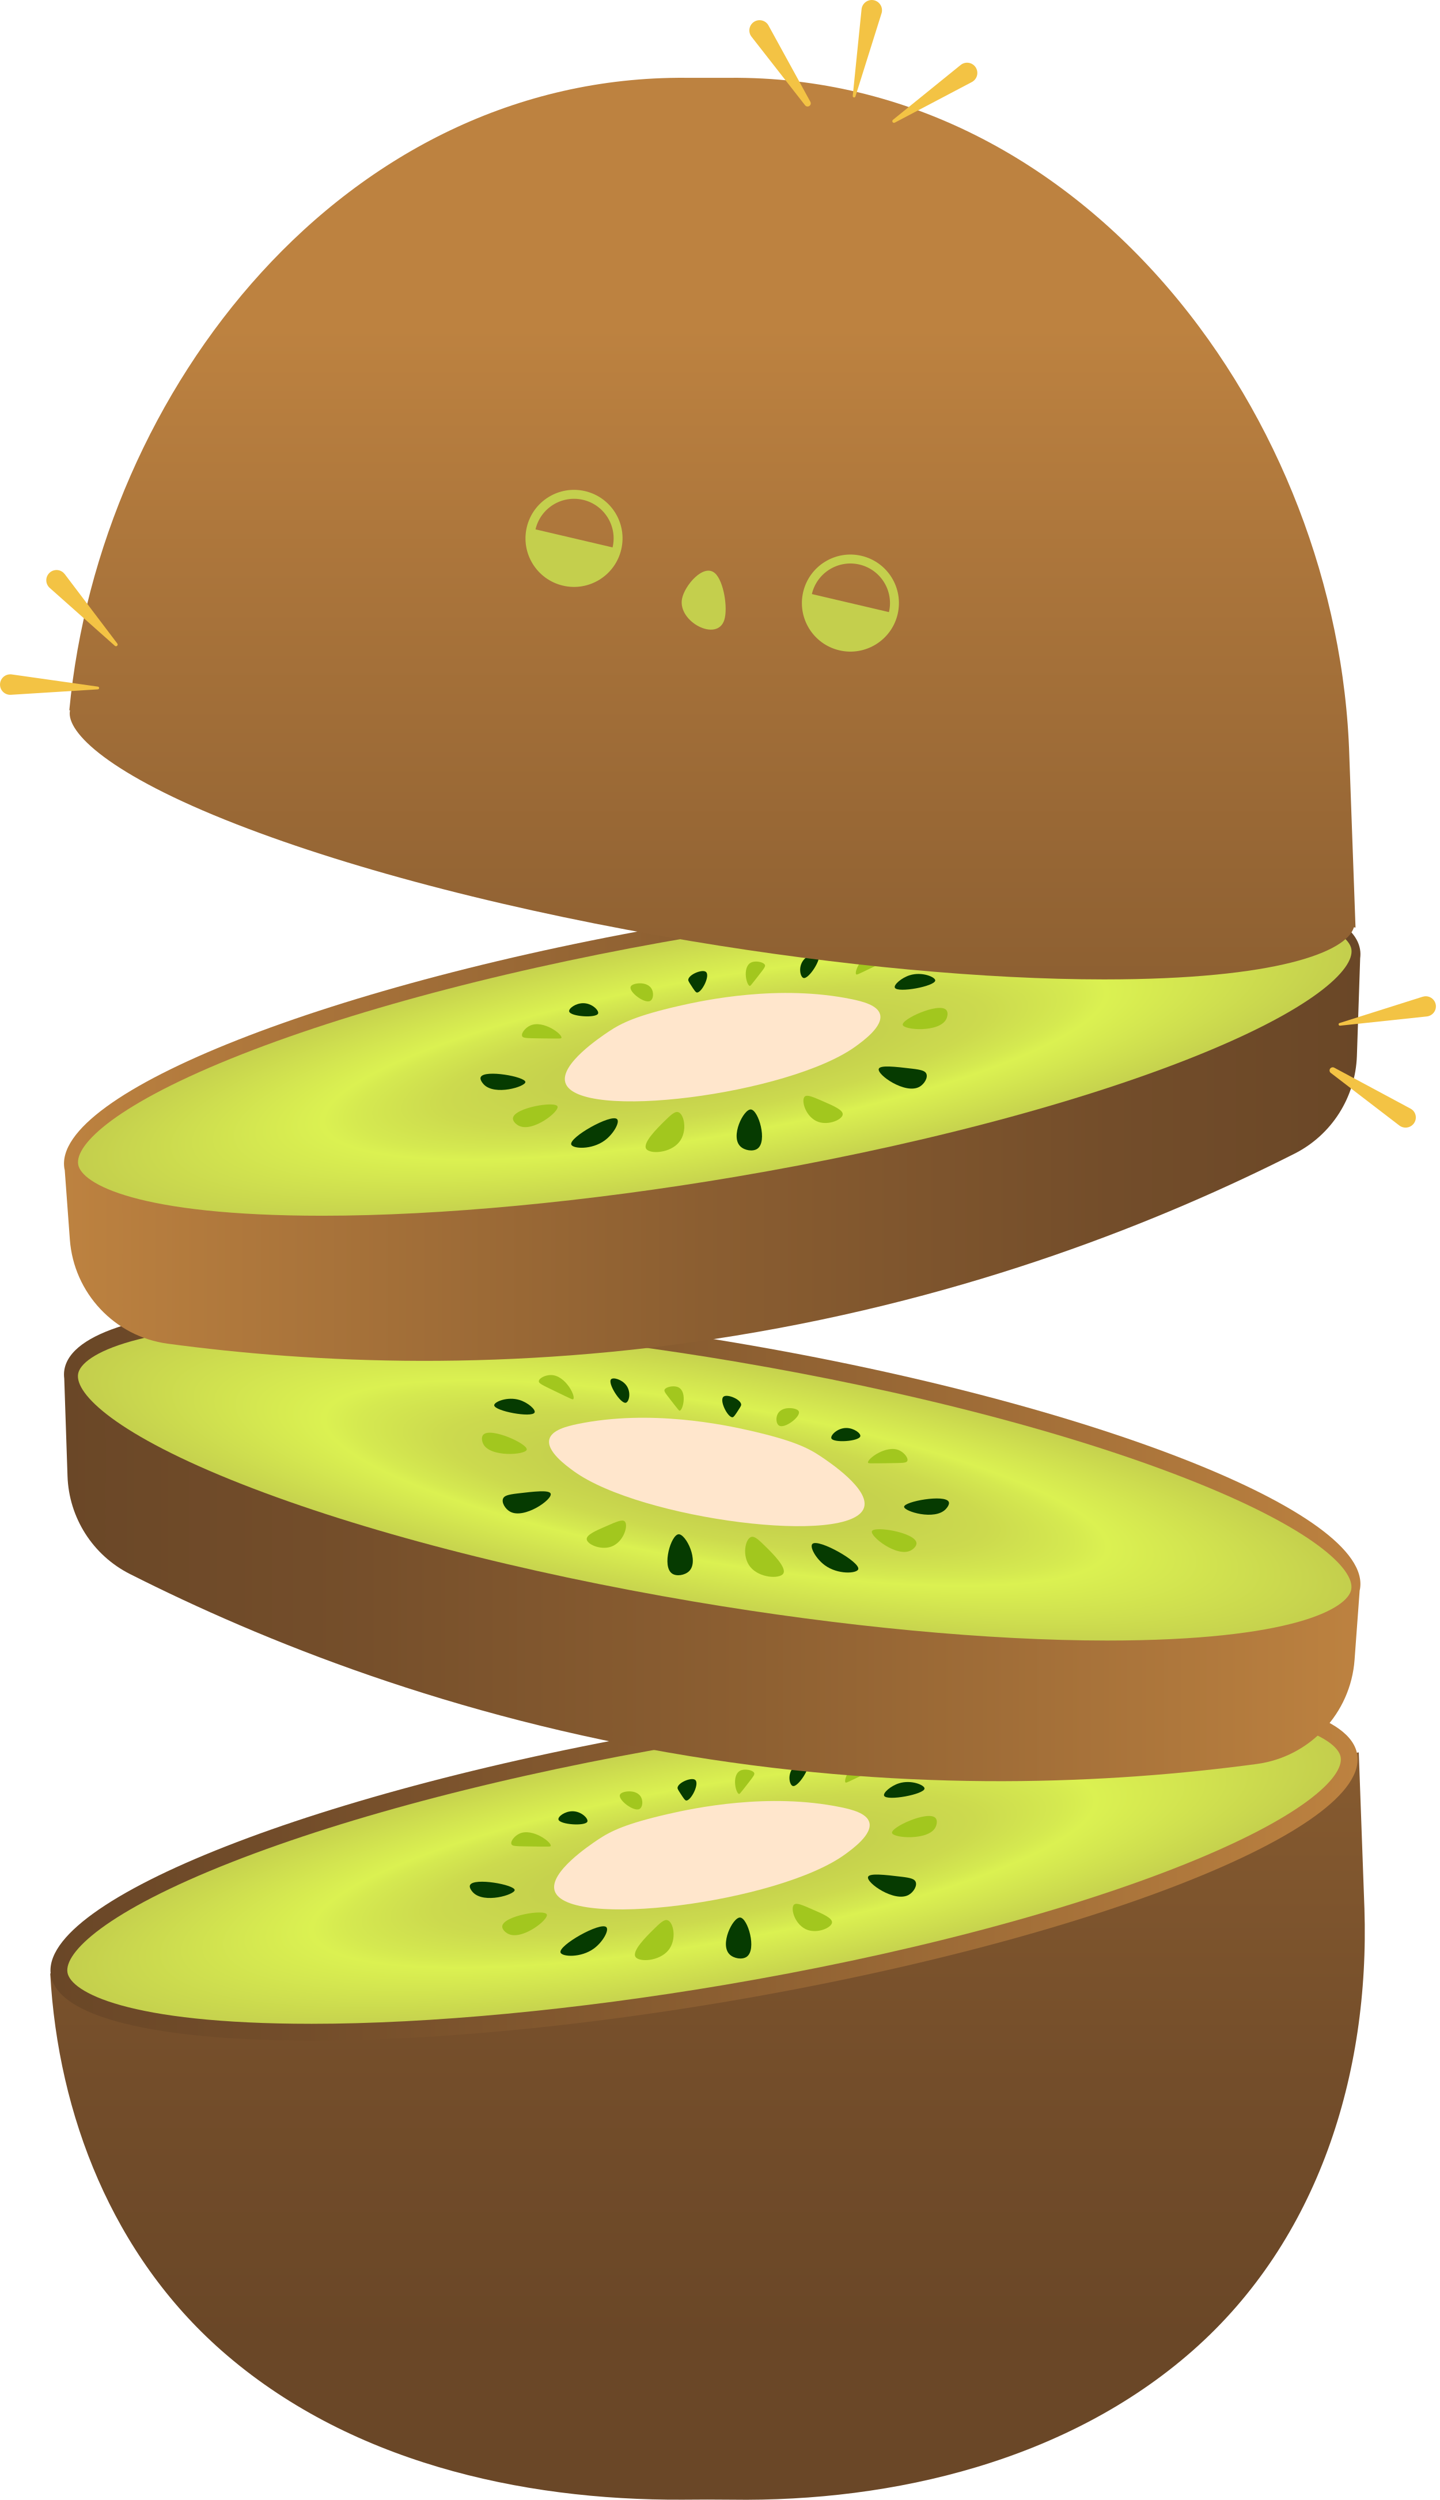 <svg width="344" height="597" viewBox="0 0 344 597" fill="none" xmlns="http://www.w3.org/2000/svg">
<path d="M325.948 455.861C327.198 495.241 315.008 534.881 284.918 561.371C255.128 587.601 213.548 597.531 174.748 596.971C170.088 596.931 167.758 596.931 163.098 596.971C124.148 597.181 82.908 587.761 52.928 561.371C26.998 538.541 13.878 505.341 11.998 471.311L324.598 418.501C325.048 430.961 325.498 443.411 325.948 455.861Z" fill="url(#paint0_linear_2267_615)"/>
<path d="M324.218 418.972C327.268 436.992 259.878 463.422 173.708 478.002C87.538 492.572 15.208 489.782 12.158 471.752C9.108 453.732 76.498 427.302 162.668 412.722C248.838 398.142 321.168 400.942 324.218 418.972Z" fill="url(#paint1_linear_2267_615)"/>
<path d="M74.449 483.321C30.039 483.321 16.889 475.631 16.119 471.081C15.319 466.331 25.129 456.561 55.429 444.681C83.609 433.631 121.929 423.691 163.349 416.681C198.729 410.701 233.739 407.401 261.939 407.401C306.349 407.401 319.499 415.091 320.269 419.641C321.069 424.391 311.259 434.161 280.959 446.041C252.779 457.091 214.459 467.031 173.039 474.041C137.659 480.021 102.639 483.321 74.449 483.321Z" fill="url(#paint2_radial_2267_615)"/>
<path d="M142.887 439.311C140.727 440.761 131.217 447.131 132.487 451.501C135.217 460.901 185.917 454.421 201.837 442.881C203.667 441.551 208.477 438.071 207.667 435.201C207.057 433.031 203.497 432.141 200.887 431.601C183.617 428.061 165.917 431.761 159.457 433.251C149.677 435.511 146.027 437.211 142.887 439.311Z" fill="#FFE6CC"/>
<path d="M112.299 450.171C113.229 448.351 122.949 450.101 122.949 451.381C122.949 452.491 115.629 454.701 113.009 451.951C112.889 451.821 111.959 450.841 112.299 450.171Z" fill="#063B01"/>
<path d="M174.338 466.792C175.328 467.722 177.278 468.072 178.368 467.322C180.868 465.582 178.618 458.032 176.798 457.942C175.068 457.862 171.808 464.422 174.338 466.792Z" fill="#063B01"/>
<path d="M133.908 466.311C134.278 467.331 138.778 467.621 141.898 465.331C144.028 463.761 145.568 460.951 144.848 460.241C143.458 458.881 133.288 464.611 133.908 466.311Z" fill="#063B01"/>
<path d="M217.058 452.541C213.708 454.381 206.888 449.651 207.368 448.241C207.688 447.301 211.298 447.721 215.348 448.201C217.568 448.461 218.428 448.741 218.718 449.371C219.178 450.331 218.238 451.891 217.058 452.541Z" fill="#063B01"/>
<path d="M166.008 425.032C165.078 424.432 161.978 425.712 161.858 426.942C161.828 427.202 162.058 427.552 162.508 428.252C163.258 429.412 163.628 429.982 163.938 430.002C165.098 430.052 167.238 425.822 166.008 425.032Z" fill="#063B01"/>
<path d="M136.708 432.561C134.928 432.581 133.258 433.821 133.408 434.531C133.688 435.771 139.878 436.181 140.318 435.031C140.588 434.321 138.878 432.531 136.708 432.561Z" fill="#063B01"/>
<path d="M220.857 427.131C220.877 426.301 217.677 424.981 214.777 425.881C212.787 426.501 210.887 428.171 211.207 428.861C211.837 430.191 220.837 428.521 220.857 427.131Z" fill="#063B01"/>
<path d="M122.188 440.451C121.868 439.771 122.898 438.441 124.128 437.891C127.228 436.521 131.868 440.001 131.558 440.851C131.488 441.041 131.188 441.021 126.878 440.971C123.228 440.921 122.408 440.931 122.188 440.451Z" fill="#A2C71E"/>
<path d="M189.338 422.332C190.378 420.972 192.418 420.392 192.938 420.922C193.858 421.852 190.668 426.862 189.408 426.532C188.638 426.342 188.068 423.992 189.338 422.332Z" fill="#063B01"/>
<path d="M210.208 421.392C210.178 420.652 208.628 419.881 207.258 419.911C203.828 419.981 201.318 425.051 201.988 425.681C202.138 425.821 202.398 425.671 206.238 423.821C209.488 422.251 210.228 421.912 210.208 421.392Z" fill="#A2C71E"/>
<path d="M151.819 467.351C152.689 468.651 157.529 468.411 159.689 465.731C161.739 463.181 160.909 459.021 159.459 458.581C158.619 458.321 157.589 459.341 156.009 460.891C154.389 462.491 150.889 465.951 151.819 467.351Z" fill="#A2C71E"/>
<path d="M119.988 459.972C119.878 460.762 120.748 461.502 121.368 461.822C124.688 463.512 131.158 458.392 130.618 457.202C130.038 455.892 120.328 457.512 119.988 459.972Z" fill="#A2C71E"/>
<path d="M180.108 423.311C179.678 422.721 178.138 422.432 177.158 422.732C174.708 423.492 175.658 428.062 176.498 428.422C176.688 428.502 176.788 428.331 178.568 426.061C180.058 424.141 180.408 423.721 180.108 423.311Z" fill="#A2C71E"/>
<path d="M198.759 459.132C198.649 460.362 195.459 461.762 192.969 460.922C189.909 459.882 188.719 455.712 189.699 454.852C190.279 454.342 191.659 454.942 194.009 455.972C196.629 457.102 198.849 458.072 198.759 459.132Z" fill="#A2C71E"/>
<path d="M150.637 427.822C149.767 427.762 148.317 427.972 148.087 428.652C147.667 429.902 151.397 432.732 152.757 432.022C153.527 431.622 153.717 430.012 152.987 428.952C152.267 427.942 150.977 427.842 150.637 427.822Z" fill="#A2C71E"/>
<path d="M223.449 434.142C224.029 434.722 223.779 435.802 223.469 436.402C221.829 439.602 213.399 439.012 213.099 437.742C212.759 436.372 221.649 432.332 223.449 434.142Z" fill="#A2C71E"/>
<path d="M175.649 320.662C90.179 306.202 18.419 309.102 15.379 327.122C15.259 327.812 15.259 328.522 15.349 329.242C15.609 337.002 15.869 344.772 16.129 352.532C16.459 362.452 22.159 371.412 31.019 375.892C62.699 391.892 107.959 410.132 164.619 419.372C218.649 428.182 265.469 425.942 300.229 421.272C312.909 419.572 322.649 409.172 323.589 396.412C323.999 390.882 324.409 385.362 324.809 379.832C324.839 379.712 324.869 379.592 324.889 379.472C327.929 361.442 261.119 335.112 175.649 320.662Z" fill="url(#paint3_linear_2267_615)"/>
<path d="M264.478 391.792C308.888 391.792 322.038 384.102 322.808 379.552C323.608 374.802 313.798 365.032 283.498 353.152C255.318 342.102 216.998 332.162 175.578 325.152C140.198 319.172 105.188 315.872 76.988 315.872C32.578 315.872 19.428 323.562 18.658 328.112C17.858 332.862 27.668 342.632 57.968 354.512C86.148 365.562 124.468 375.502 165.888 382.512C201.268 388.492 236.278 391.792 264.478 391.792Z" fill="url(#paint4_radial_2267_615)"/>
<path d="M196.027 347.782C198.187 349.232 207.697 355.602 206.427 359.972C203.697 369.372 152.997 362.892 137.077 351.352C135.247 350.022 130.437 346.542 131.247 343.672C131.857 341.502 135.417 340.612 138.027 340.072C155.297 336.532 172.997 340.232 179.457 341.722C189.237 343.982 192.887 345.682 196.027 347.782Z" fill="#FFE6CC"/>
<path d="M226.629 358.642C225.699 356.822 215.979 358.572 215.979 359.852C215.979 360.962 223.298 363.172 225.918 360.422C226.038 360.292 226.969 359.312 226.629 358.642Z" fill="#063B01"/>
<path d="M164.578 375.262C163.588 376.192 161.628 376.542 160.548 375.792C158.048 374.052 160.298 366.502 162.118 366.412C163.858 366.332 167.108 372.892 164.578 375.262Z" fill="#063B01"/>
<path d="M205.018 374.782C204.648 375.802 200.148 376.092 197.028 373.802C194.898 372.232 193.358 369.422 194.078 368.712C195.468 367.352 205.638 373.082 205.018 374.782Z" fill="#063B01"/>
<path d="M121.858 361.012C125.208 362.852 132.028 358.122 131.548 356.712C131.228 355.772 127.618 356.192 123.568 356.672C121.348 356.932 120.488 357.212 120.198 357.842C119.748 358.802 120.678 360.362 121.858 361.012Z" fill="#063B01"/>
<path d="M172.907 333.502C173.837 332.902 176.937 334.182 177.057 335.412C177.087 335.672 176.857 336.022 176.407 336.722C175.657 337.882 175.287 338.452 174.977 338.472C173.827 338.522 171.677 334.292 172.907 333.502Z" fill="#063B01"/>
<path d="M202.218 341.032C203.998 341.052 205.668 342.292 205.518 343.002C205.238 344.242 199.048 344.652 198.608 343.502C198.328 342.792 200.048 341.002 202.218 341.032Z" fill="#063B01"/>
<path d="M118.059 335.602C118.039 334.772 121.239 333.452 124.139 334.352C126.129 334.972 128.029 336.642 127.709 337.332C127.089 338.662 118.089 336.992 118.059 335.602Z" fill="#063B01"/>
<path d="M216.738 348.922C217.058 348.242 216.028 346.912 214.798 346.362C211.698 344.992 207.058 348.472 207.368 349.322C207.438 349.512 207.738 349.492 212.048 349.442C215.688 349.392 216.508 349.402 216.738 348.922Z" fill="#A2C71E"/>
<path d="M149.588 330.802C148.548 329.442 146.508 328.862 145.988 329.392C145.068 330.322 148.258 335.332 149.518 335.002C150.278 334.812 150.858 332.462 149.588 330.802Z" fill="#063B01"/>
<path d="M128.72 329.862C128.75 329.122 130.3 328.352 131.67 328.382C135.1 328.452 137.61 333.522 136.94 334.152C136.79 334.292 136.53 334.142 132.69 332.292C129.43 330.722 128.69 330.382 128.72 329.862Z" fill="#A2C71E"/>
<path d="M187.099 375.822C186.229 377.122 181.389 376.882 179.229 374.202C177.179 371.662 178.009 367.492 179.459 367.052C180.299 366.792 181.329 367.812 182.909 369.362C184.539 370.962 188.039 374.422 187.099 375.822Z" fill="#A2C71E"/>
<path d="M218.927 368.442C219.037 369.232 218.167 369.972 217.547 370.292C214.227 371.982 207.757 366.862 208.297 365.672C208.877 364.362 218.587 365.982 218.927 368.442Z" fill="#A2C71E"/>
<path d="M158.817 331.782C159.247 331.192 160.787 330.902 161.767 331.202C164.217 331.962 163.267 336.532 162.427 336.892C162.237 336.972 162.137 336.802 160.357 334.532C158.867 332.612 158.517 332.192 158.817 331.782Z" fill="#A2C71E"/>
<path d="M140.159 367.602C140.269 368.832 143.459 370.232 145.949 369.392C149.009 368.352 150.199 364.182 149.219 363.322C148.639 362.812 147.259 363.412 144.909 364.442C142.289 365.572 140.069 366.542 140.159 367.602Z" fill="#A2C71E"/>
<path d="M188.289 336.291C189.159 336.231 190.609 336.441 190.839 337.121C191.259 338.371 187.529 341.201 186.169 340.491C185.399 340.091 185.209 338.481 185.939 337.421C186.649 336.411 187.949 336.311 188.289 336.291Z" fill="#A2C71E"/>
<path d="M115.478 342.612C114.898 343.192 115.148 344.272 115.458 344.872C117.098 348.072 125.528 347.482 125.828 346.212C126.158 344.842 117.278 340.802 115.478 342.612Z" fill="#A2C71E"/>
<path d="M164.618 220.282C250.088 205.822 321.848 208.722 324.898 226.742C325.018 227.432 325.018 228.142 324.928 228.862C324.668 236.622 324.408 244.392 324.148 252.152C323.818 262.072 318.118 271.032 309.258 275.512C277.578 291.512 232.318 309.752 175.658 318.992C121.628 327.802 74.808 325.562 40.048 320.892C27.368 319.192 17.628 308.792 16.688 296.032C16.278 290.502 15.868 284.982 15.468 279.452C15.438 279.332 15.408 279.212 15.388 279.092C12.328 261.062 79.148 234.732 164.618 220.282Z" fill="url(#paint5_linear_2267_615)"/>
<path d="M339.849 238.041L319.999 244.321C319.829 244.371 319.729 244.561 319.789 244.731C319.839 244.881 319.979 244.971 320.129 244.951L340.829 242.751C342.169 242.611 343.149 241.421 343.009 240.091C342.869 238.761 341.669 237.801 340.329 237.941C340.169 237.961 339.999 238.001 339.849 238.041Z" fill="#F3C344"/>
<path d="M336.958 264.762L318.738 254.982C318.368 254.782 317.908 254.922 317.708 255.282C317.528 255.612 317.618 256.012 317.908 256.232L334.288 268.792C335.348 269.602 336.888 269.412 337.708 268.352C338.538 267.302 338.348 265.782 337.288 264.972C337.188 264.892 337.068 264.822 336.958 264.762Z" fill="#F3C344"/>
<path d="M77.008 290.341C32.598 290.341 19.448 282.651 18.677 278.101C17.878 273.351 27.688 263.581 57.987 251.701C86.168 240.651 124.488 230.711 165.908 223.701C201.288 217.721 236.298 214.421 264.498 214.421C308.908 214.421 322.058 222.111 322.828 226.661C323.628 231.411 313.818 241.181 283.518 253.061C255.338 264.111 217.018 274.051 175.598 281.061C140.218 287.041 105.198 290.341 77.008 290.341Z" fill="url(#paint6_radial_2267_615)"/>
<path d="M145.448 246.331C143.288 247.781 133.778 254.151 135.048 258.521C137.778 267.921 188.478 261.441 204.398 249.901C206.228 248.571 211.038 245.091 210.228 242.221C209.618 240.051 206.058 239.161 203.448 238.621C186.178 235.081 168.478 238.781 162.018 240.271C152.238 242.531 148.588 244.231 145.448 246.331Z" fill="#FFE6CC"/>
<path d="M114.859 257.202C115.789 255.382 125.509 257.132 125.509 258.412C125.509 259.522 118.189 261.732 115.569 258.982C115.449 258.842 114.519 257.862 114.859 257.202Z" fill="#063B01"/>
<path d="M176.899 273.812C177.889 274.742 179.839 275.092 180.929 274.342C183.429 272.602 181.179 265.052 179.359 264.962C177.629 264.882 174.369 271.442 176.899 273.812Z" fill="#063B01"/>
<path d="M136.469 273.341C136.839 274.361 141.339 274.651 144.459 272.361C146.589 270.791 148.129 267.981 147.409 267.271C146.019 265.911 135.849 271.641 136.469 273.341Z" fill="#063B01"/>
<path d="M219.618 259.561C216.268 261.401 209.448 256.671 209.928 255.261C210.248 254.321 213.858 254.741 217.908 255.221C220.128 255.481 220.988 255.761 221.278 256.391C221.738 257.351 220.798 258.921 219.618 259.561Z" fill="#063B01"/>
<path d="M168.569 232.062C167.639 231.462 164.539 232.742 164.419 233.972C164.389 234.232 164.619 234.582 165.069 235.282C165.819 236.442 166.189 237.012 166.499 237.032C167.659 237.082 169.799 232.842 168.569 232.062Z" fill="#063B01"/>
<path d="M139.268 239.581C137.488 239.601 135.818 240.841 135.968 241.551C136.248 242.791 142.438 243.201 142.878 242.051C143.148 241.341 141.438 239.551 139.268 239.581Z" fill="#063B01"/>
<path d="M223.418 234.151C223.438 233.321 220.238 232.001 217.338 232.901C215.348 233.521 213.448 235.192 213.768 235.882C214.398 237.212 223.398 235.541 223.418 234.151Z" fill="#063B01"/>
<path d="M124.748 247.471C124.428 246.791 125.458 245.461 126.688 244.911C129.788 243.541 134.428 247.021 134.118 247.871C134.048 248.061 133.748 248.041 129.438 247.991C125.788 247.941 124.968 247.951 124.748 247.471Z" fill="#A2C71E"/>
<path d="M191.889 229.361C192.929 228.001 194.969 227.421 195.489 227.951C196.409 228.881 193.219 233.891 191.959 233.561C191.199 233.361 190.629 231.011 191.889 229.361Z" fill="#063B01"/>
<path d="M212.768 228.412C212.738 227.672 211.188 226.902 209.818 226.932C206.388 227.002 203.878 232.072 204.548 232.702C204.698 232.842 204.958 232.692 208.798 230.842C212.048 229.272 212.788 228.932 212.768 228.412Z" fill="#A2C71E"/>
<path d="M154.377 274.371C155.247 275.671 160.087 275.431 162.247 272.751C164.297 270.201 163.467 266.041 162.017 265.601C161.177 265.341 160.147 266.361 158.567 267.911C156.947 269.521 153.447 272.971 154.377 274.371Z" fill="#A2C71E"/>
<path d="M122.549 266.991C122.439 267.781 123.309 268.521 123.929 268.841C127.249 270.531 133.719 265.411 133.179 264.221C132.599 262.911 122.889 264.541 122.549 266.991Z" fill="#A2C71E"/>
<path d="M182.668 230.332C182.238 229.742 180.698 229.452 179.718 229.752C177.268 230.512 178.218 235.082 179.058 235.442C179.248 235.522 179.348 235.352 181.128 233.082C182.618 231.172 182.968 230.742 182.668 230.332Z" fill="#A2C71E"/>
<path d="M201.317 266.152C201.207 267.382 198.017 268.782 195.527 267.942C192.467 266.902 191.277 262.732 192.257 261.872C192.837 261.362 194.217 261.962 196.567 262.992C199.187 264.122 201.407 265.092 201.317 266.152Z" fill="#A2C71E"/>
<path d="M153.198 234.842C152.328 234.782 150.878 234.992 150.648 235.672C150.228 236.922 153.958 239.752 155.318 239.042C156.088 238.642 156.278 237.032 155.548 235.972C154.828 234.962 153.538 234.872 153.198 234.842Z" fill="#A2C71E"/>
<path d="M226.008 241.161C226.588 241.741 226.338 242.821 226.028 243.421C224.388 246.621 215.958 246.031 215.658 244.761C215.318 243.391 224.208 239.361 226.008 241.161Z" fill="#A2C71E"/>
<path d="M323.819 221.521C323.329 207.861 322.829 194.191 322.339 180.531C319.919 100.121 259.529 17.931 174.339 18.581C170.149 18.581 168.059 18.581 163.869 18.581C82.539 17.962 23.809 92.852 16.559 169.611L16.729 169.641C16.719 169.691 16.709 169.741 16.699 169.791C15.839 174.791 25.769 184.891 56.559 196.871C84.899 207.901 123.439 217.801 165.089 224.751C200.439 230.651 235.479 233.901 263.749 233.901C305.219 233.901 321.709 227.291 323.429 221.451L323.819 221.521Z" fill="url(#paint7_linear_2267_615)"/>
<path d="M2.778 161.061L23.398 163.981C23.578 164.011 23.698 164.171 23.678 164.351C23.658 164.511 23.528 164.621 23.378 164.631L2.598 165.931C1.248 166.011 0.088 164.991 0.008 163.641C-0.072 162.291 0.948 161.131 2.298 161.051C2.448 161.031 2.618 161.041 2.778 161.061Z" fill="#F3C344"/>
<path d="M15.459 137.102L28.029 153.692C28.159 153.872 28.129 154.122 27.949 154.252C27.789 154.372 27.579 154.352 27.439 154.232L11.879 140.402C10.869 139.502 10.779 137.962 11.679 136.952C12.579 135.942 14.119 135.852 15.129 136.752C15.249 136.862 15.359 136.982 15.459 137.102Z" fill="#F3C344"/>
<path d="M210.588 3.182L204.348 23.052C204.298 23.222 204.108 23.322 203.938 23.262C203.788 23.212 203.698 23.072 203.708 22.922L205.818 2.202C205.958 0.862 207.158 -0.118 208.498 0.012C209.838 0.152 210.818 1.352 210.688 2.692C210.678 2.862 210.638 3.032 210.588 3.182Z" fill="#F3C344"/>
<path d="M232.169 19.591L213.749 29.291C213.549 29.391 213.309 29.321 213.209 29.121C213.119 28.951 213.169 28.741 213.309 28.621L229.489 15.521C230.539 14.671 232.079 14.831 232.929 15.881C233.779 16.931 233.619 18.471 232.569 19.321C232.449 19.431 232.299 19.521 232.169 19.591Z" fill="#F3C344"/>
<path d="M183.589 6.091L193.589 24.311C193.789 24.681 193.659 25.141 193.289 25.341C192.959 25.521 192.549 25.431 192.319 25.141L179.529 8.771C178.699 7.711 178.889 6.171 179.949 5.341C181.009 4.511 182.549 4.701 183.379 5.761C183.449 5.861 183.529 5.981 183.589 6.091Z" fill="#F3C344"/>
<path d="M139.769 117.291C133.539 115.831 127.299 119.701 125.839 125.931C124.379 132.161 128.249 138.401 134.479 139.861C140.709 141.321 146.949 137.451 148.409 131.221C149.879 124.981 146.009 118.751 139.769 117.291ZM127.929 126.421C129.119 121.341 134.209 118.181 139.289 119.371C144.369 120.561 147.529 125.651 146.339 130.731L127.929 126.421Z" fill="#C4CF4D"/>
<path d="M205.799 132.742C199.569 131.282 193.329 135.152 191.869 141.382C190.409 147.612 194.279 153.852 200.509 155.312C206.739 156.772 212.979 152.902 214.439 146.672C215.899 140.432 212.029 134.202 205.799 132.742ZM193.949 141.872C195.139 136.792 200.229 133.632 205.309 134.822C210.389 136.012 213.549 141.102 212.359 146.182L193.949 141.872Z" fill="#C4CF4D"/>
<path d="M162.929 142.992C163.549 139.802 168.119 134.442 170.829 136.922C172.899 138.812 173.929 145.252 173.019 148.082C171.309 153.412 161.849 148.482 162.929 142.992Z" fill="#C4CF4D"/>
<defs>
<linearGradient id="paint0_linear_2267_615" x1="169.014" y1="558.452" x2="169.014" y2="245.349" gradientUnits="userSpaceOnUse">
<stop stop-color="#6A4727"/>
<stop offset="0.193" stop-color="#734D2A"/>
<stop offset="0.506" stop-color="#8B5E31"/>
<stop offset="0.897" stop-color="#B27A3D"/>
<stop offset="1" stop-color="#BD8240"/>
</linearGradient>
<linearGradient id="paint1_linear_2267_615" x1="12.057" y1="445.357" x2="324.313" y2="445.357" gradientUnits="userSpaceOnUse">
<stop stop-color="#6A4727"/>
<stop offset="0.193" stop-color="#734D2A"/>
<stop offset="0.506" stop-color="#8B5E31"/>
<stop offset="0.897" stop-color="#B27A3D"/>
<stop offset="1" stop-color="#BD8240"/>
</linearGradient>
<radialGradient id="paint2_radial_2267_615" cx="0" cy="0" r="1" gradientUnits="userSpaceOnUse" gradientTransform="translate(168.145 445.386) rotate(-9.689) scale(152.776 30.425)">
<stop stop-color="#C4CF4D"/>
<stop offset="0.263" stop-color="#C6D24D"/>
<stop offset="0.427" stop-color="#CCDA4E"/>
<stop offset="0.564" stop-color="#D5E950"/>
<stop offset="0.619" stop-color="#DBF151"/>
<stop offset="1" stop-color="#C4CF4D"/>
</radialGradient>
<linearGradient id="paint3_linear_2267_615" x1="15.281" y1="368.413" x2="324.984" y2="368.413" gradientUnits="userSpaceOnUse">
<stop stop-color="#6A4727"/>
<stop offset="0.193" stop-color="#734D2A"/>
<stop offset="0.506" stop-color="#8B5E31"/>
<stop offset="0.897" stop-color="#B27A3D"/>
<stop offset="1" stop-color="#BD8240"/>
</linearGradient>
<radialGradient id="paint4_radial_2267_615" cx="0" cy="0" r="1" gradientUnits="userSpaceOnUse" gradientTransform="translate(171.027 354.197) rotate(-170.311) scale(152.776 30.425)">
<stop stop-color="#C4CF4D"/>
<stop offset="0.263" stop-color="#C6D24D"/>
<stop offset="0.427" stop-color="#CCDA4E"/>
<stop offset="0.564" stop-color="#D5E950"/>
<stop offset="0.619" stop-color="#DBF151"/>
<stop offset="1" stop-color="#C4CF4D"/>
</radialGradient>
<linearGradient id="paint5_linear_2267_615" x1="324.983" y1="268.033" x2="15.28" y2="268.033" gradientUnits="userSpaceOnUse">
<stop stop-color="#6A4727"/>
<stop offset="0.193" stop-color="#734D2A"/>
<stop offset="0.506" stop-color="#8B5E31"/>
<stop offset="0.897" stop-color="#B27A3D"/>
<stop offset="1" stop-color="#BD8240"/>
</linearGradient>
<radialGradient id="paint6_radial_2267_615" cx="0" cy="0" r="1" gradientUnits="userSpaceOnUse" gradientTransform="translate(170.712 252.408) rotate(-9.689) scale(152.776 30.425)">
<stop stop-color="#C4CF4D"/>
<stop offset="0.263" stop-color="#C6D24D"/>
<stop offset="0.427" stop-color="#CCDA4E"/>
<stop offset="0.564" stop-color="#D5E950"/>
<stop offset="0.619" stop-color="#DBF151"/>
<stop offset="1" stop-color="#C4CF4D"/>
</radialGradient>
<linearGradient id="paint7_linear_2267_615" x1="170.19" y1="410.467" x2="170.19" y2="78.264" gradientUnits="userSpaceOnUse">
<stop stop-color="#6A4727"/>
<stop offset="0.193" stop-color="#734D2A"/>
<stop offset="0.506" stop-color="#8B5E31"/>
<stop offset="0.897" stop-color="#B27A3D"/>
<stop offset="1" stop-color="#BD8240"/>
</linearGradient>
</defs>
</svg>

